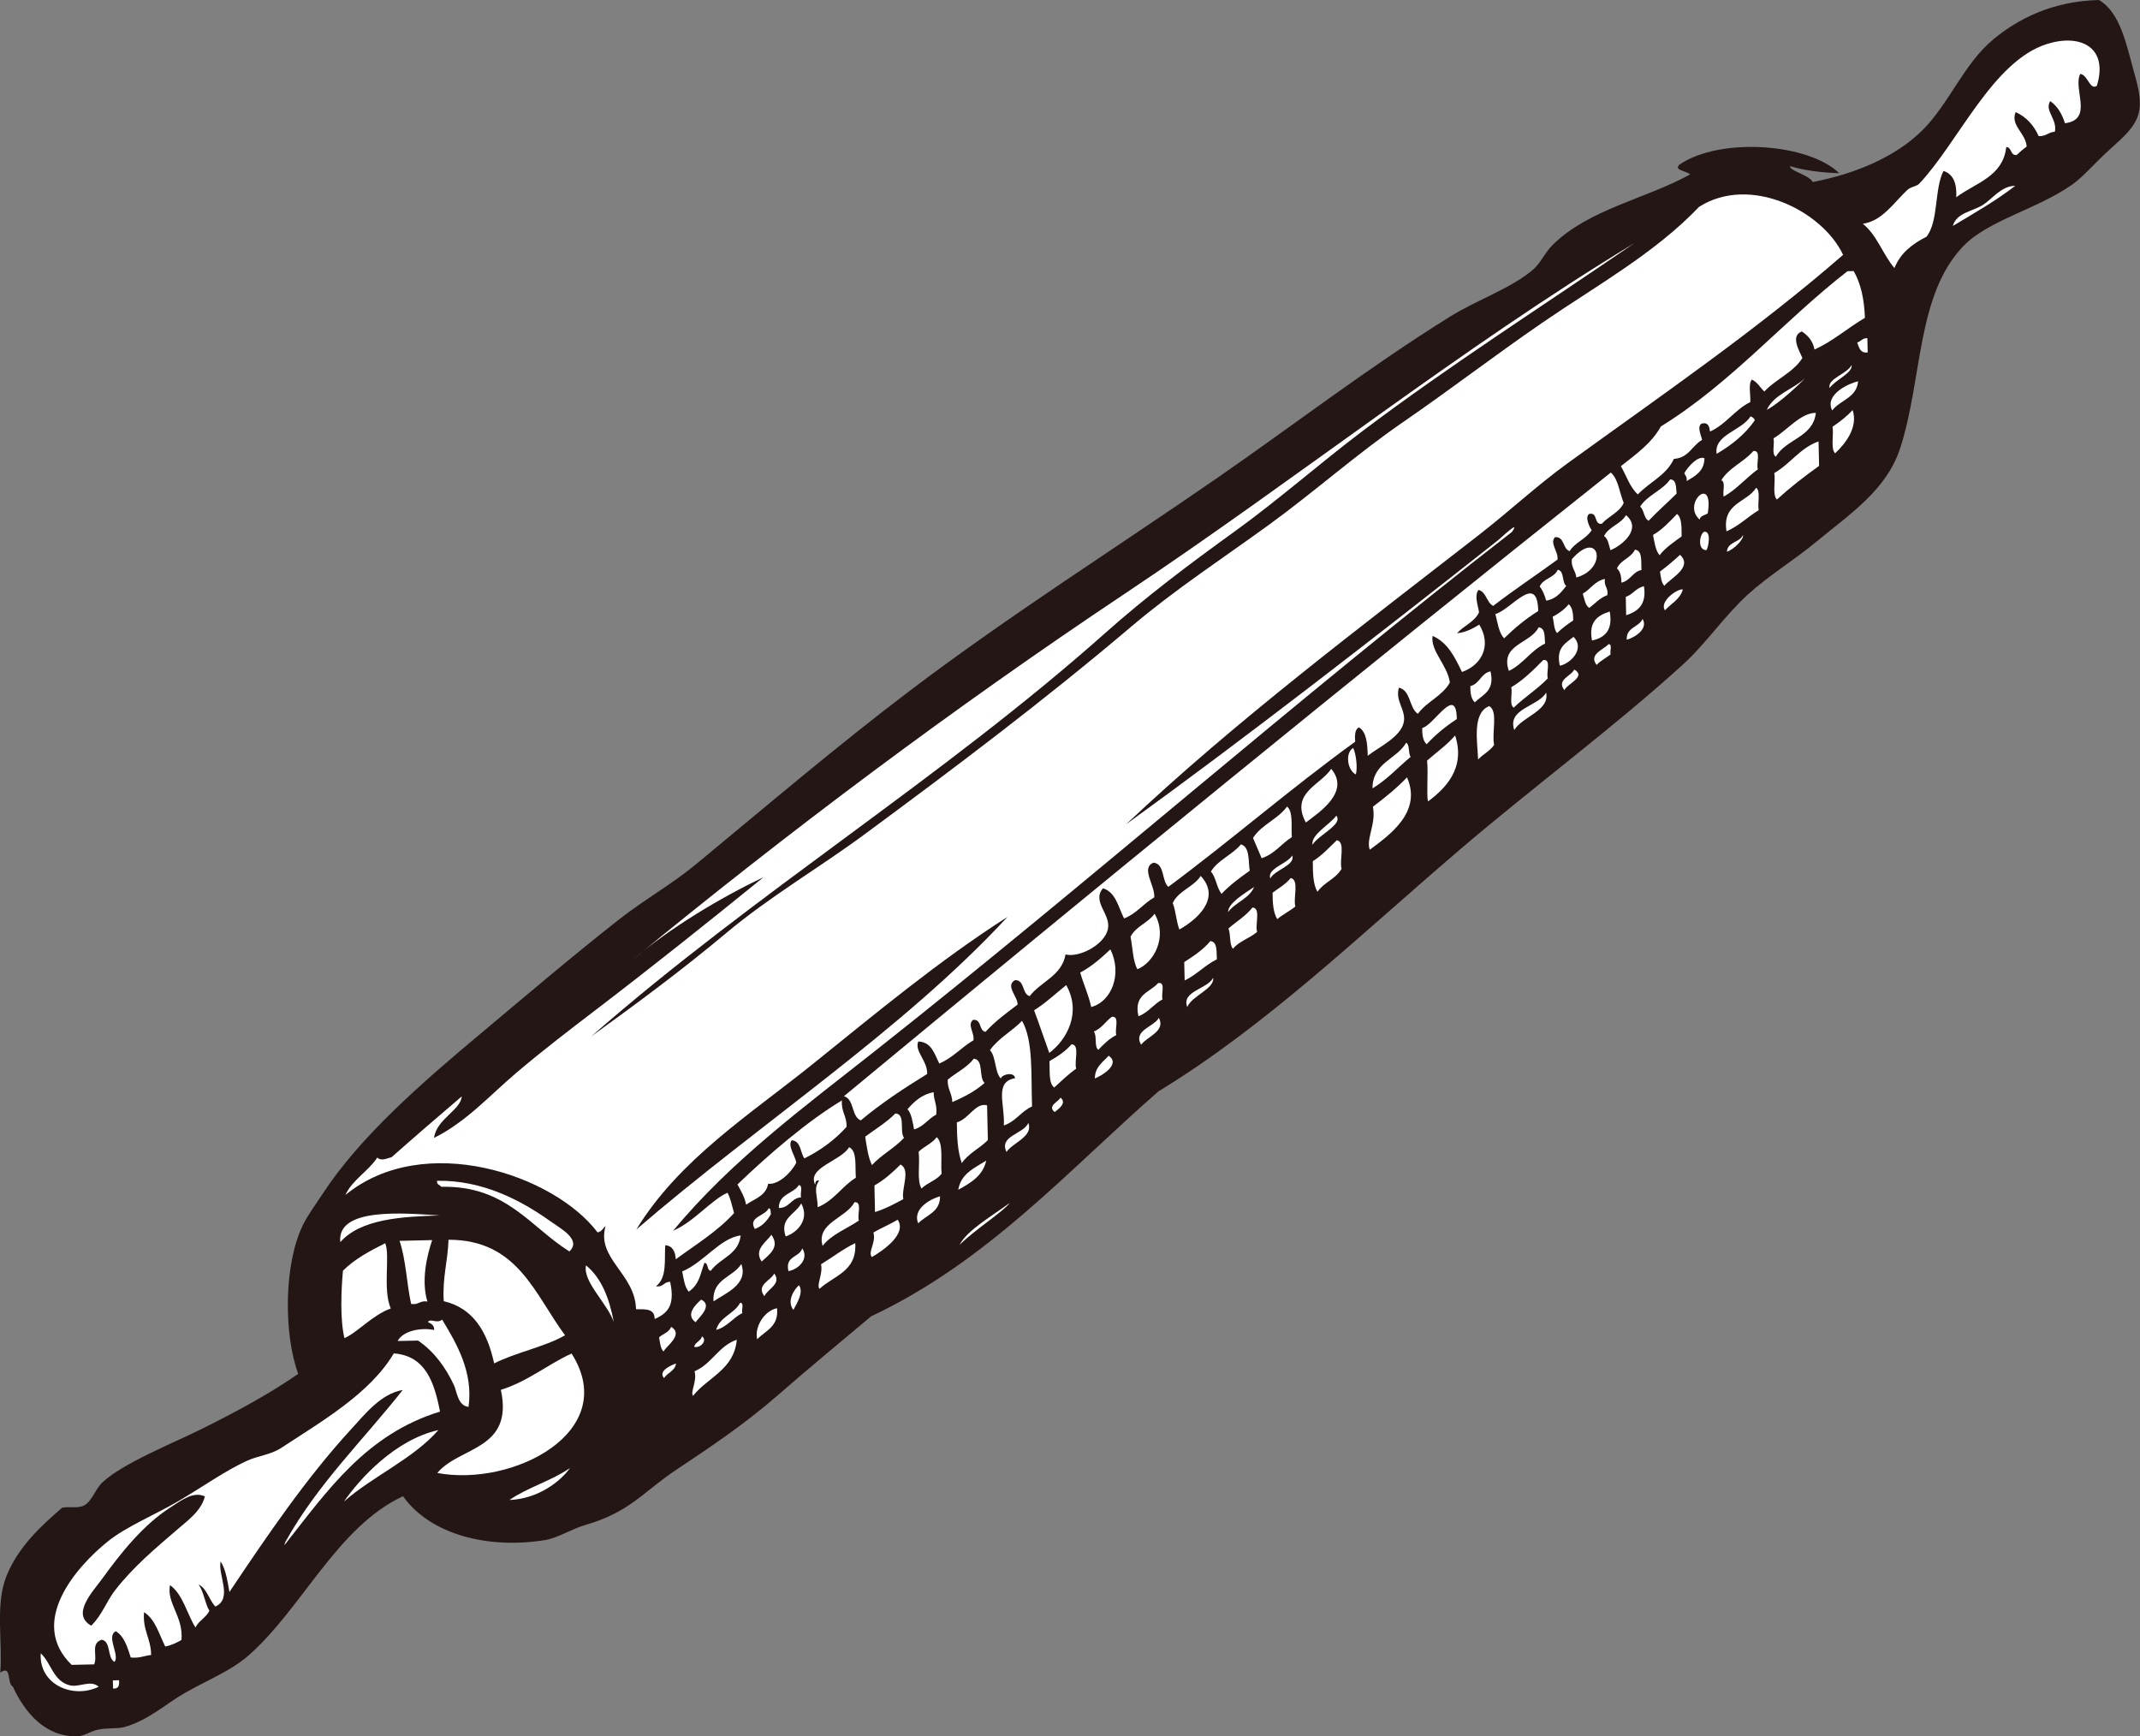 <?xml version="1.0" encoding="UTF-8" standalone="no"?>
<!-- Created with Inkscape (http://www.inkscape.org/) -->

<svg
   width="79.47mm"
   height="64.478mm"
   viewBox="0 0 79.47 64.478"
   version="1.1"
   id="svg21595"
   xmlns:inkscape="http://www.inkscape.org/namespaces/inkscape"
   xmlns:sodipodi="http://sodipodi.sourceforge.net/DTD/sodipodi-0.dtd"
   xmlns="http://www.w3.org/2000/svg"
   xmlns:svg="http://www.w3.org/2000/svg">
  <rect x="0" y="0" width="79.47" height="64.478" fill="#808080" stroke="none"/>
  <sodipodi:namedview
     id="namedview21597"
     pagecolor="#505050"
     bordercolor="#eeeeee"
     borderopacity="1"
     inkscape:showpageshadow="0"
     inkscape:pageopacity="0"
     inkscape:pagecheckerboard="0"
     inkscape:deskcolor="#505050"
     inkscape:document-units="mm"
     showgrid="false"
     inkscape:zoom="0.51669473"
     inkscape:cx="396.75265"
     inkscape:cy="562.22753"
     inkscape:window-width="1370"
     inkscape:window-height="746"
     inkscape:window-x="70"
     inkscape:window-y="27"
     inkscape:window-maximized="1"
     inkscape:current-layer="layer1" />
  <defs
     id="defs21592" />
  <g
     inkscape:label="Calque 1"
     inkscape:groupmode="layer"
     id="layer1"
     transform="translate(73.854,-68.503)">
    <path
       d="m 4.095,68.503 c -1.729,0.041 -3.004,0.701 -3.915,1.452 -1.109,0.914 -1.653,2.407 -2.657,3.397 -0.992,0.98 -2.472,1.604 -4.056,1.91 -0.16,-0.276 -0.853,-0.399 -0.847,-0.589 0.591,0.18 1.273,0.242 1.827,0.264 -1.135,-1.113 -4.415,-1.35 -5.927,-0.326 -0.252,0.22 0.304,0.248 0.388,0.371 -1.689,0.923 -3.758,1.288 -5.104,2.616 -0.293,0.29 -0.445,0.679 -0.737,0.926 -0.821,0.695 -2.055,1.104 -3.073,1.737 -2.971,1.844 -5.826,4.038 -8.596,5.956 -3.776,2.614 -7.731,5.109 -11.437,7.915 -2.732,2.069 -5.389,4.333 -7.979,6.474 -0.88,0.728 -1.911,1.307 -2.839,2.034 -1.735,1.361 -3.484,2.851 -5.292,4.366 -2.047,1.716 -4.332,3.702 -5.715,5.817 -0.244,0.37 -0.556,0.796 -0.733,1.155 -0.721,1.448 -0.726,4.059 -0.183,5.543 -1.05,0.732 -2.284,1.4 -3.597,2.052 -1.066,0.529 -2.915,1.266 -3.674,1.978 -0.26,0.242 -0.378,0.685 -0.666,0.849 -0.232,0.134 -0.567,0.032 -0.832,0.094 -0.764,0.661 -1.631,1.445 -2.07,2.549 -0.418,1.054 -0.135,2.417 -0.225,3.572 0.437,-0.308 0.231,0.396 0.467,0.52 0.439,0.954 1.198,1.873 2.392,1.846 0.258,-0.007 0.478,-0.184 0.753,-0.244 0.35,-0.077 0.731,-0.03 0.985,-0.098 0.871,-0.232 1.546,-0.861 2.248,-1.263 0.888,-0.508 1.719,-0.818 2.398,-1.419 1.968,-1.74 3.284,-4.766 5.713,-5.892 1.007,1.42 3.145,1.971 5.271,1.629 0.473,-0.076 0.988,-0.415 1.507,-0.564 1.659,-0.478 2.155,-1.242 3.368,-2.047 1.311,-0.87 2.553,-1.71 3.736,-2.738 1.224,-1.066 2.418,-2.054 3.501,-2.961 4.332,-2.041 7.289,-5.398 10.669,-8.353 3.996,-2.431 7.49,-5.814 11.186,-8.971 2.708,-2.315 5.684,-4.514 8.27,-6.859 0.887,-0.803 1.555,-1.823 2.448,-2.635 0.742,-0.675 1.704,-1.263 2.536,-1.952 1.232,-1.022 2.606,-1.911 3.111,-3.483 0.833,-2.59 0.595,-5.669 2.34,-7.488 0.923,-0.962 2.735,-1.367 4.048,-2.289 0.421,-0.297 0.871,-0.839 1.412,-1.321 1.035,-0.92 1.321,-1.285 0.927,-2.676 -0.332,-1.185 -0.536,-2.371 -1.351,-2.855"
       style="fill:#231615;fill-opacity:1;fill-rule:evenodd;stroke:none;stroke-width:0.071"
       id="path12314" />
    <path
       d="m 2.158,70.139 c -2.011,0.631 -3.288,3.649 -4.743,5.188 -0.093,0.098 -0.314,0.109 -0.449,0.238 -0.504,0.48 -0.921,1.139 -1.643,1.249 0.523,0.411 0.743,1.139 1.174,1.644 0.221,-0.557 0.664,-0.899 1.19,-1.164 0.455,-0.578 0.285,-1.755 0.63,-2.443 0.361,0.112 0.503,0.456 0.476,0.976 0.712,-0.532 1.737,-0.763 1.856,-1.863 0.218,0.005 0.14,0.321 0.386,0.295 0.12,-0.107 0.236,-0.22 0.372,-0.312 -0.028,-0.502 -0.617,-0.783 -0.408,-1.281 0.398,0.179 0.674,0.488 0.854,0.892 0.273,0.014 0.365,-0.149 0.603,-0.165 0.09,-0.482 -0.394,-0.774 -0.175,-1.135 0.269,0.184 0.439,0.473 0.549,0.822 1.075,-0.142 0.285,-1.268 0.567,-1.833 0.29,0.039 0.353,0.62 0.617,0.442 0.436,-1.423 -0.595,-1.947 -1.856,-1.552"
       style="fill:#ffffff;fill-opacity:1;fill-rule:evenodd;stroke:none;stroke-width:0.071"
       id="path12316" />
    <path
       d="m -1.336,76.894 c 0.795,-0.476 1.606,-0.937 2.32,-1.492 -0.524,0.008 -0.837,0.476 -1.199,0.709 -0.373,0.24 -0.983,0.285 -1.121,0.784"
       style="fill:#ffffff;fill-opacity:1;fill-rule:evenodd;stroke:none;stroke-width:0.071"
       id="path12318" />
    <path
       d="m -5.246,78.573 c -2.383,1.853 -4.307,4.145 -6.931,5.767 -0.349,0.63 -0.933,1.038 -1.485,1.474 0.206,0.355 0.337,0.787 0.63,1.049 0.429,-0.455 1.064,-0.714 1.338,-1.319 0.555,-0.039 0.673,-0.494 1.047,-0.705 -0.02,-0.142 -0.207,-0.498 -0.014,-0.608 0.254,-0.058 0.281,0.122 0.311,0.297 0.598,-0.27 0.914,-0.807 1.494,-1.095 0.017,-0.279 -0.081,-0.67 0.057,-0.835 0.208,0.092 0.308,0.297 0.464,0.444 0.426,-0.459 1.073,-0.705 1.415,-1.245 -0.113,-0.264 -0.459,-0.825 -0.02,-0.986 0.225,0.152 0.407,0.349 0.469,0.673 0.7,-0.321 1.231,-0.802 1.872,-1.179 -0.025,-0.699 -0.156,-1.285 -0.418,-1.736 -0.076,0.001 -0.152,0.004 -0.228,0.005"
       style="fill:#ffffff;fill-opacity:1;fill-rule:evenodd;stroke:none;stroke-width:0.071"
       id="path12320" />
    <path
       d="m -4.885,81.221 c 0.066,0.189 0.11,0.404 0.389,0.37 -0.006,-0.177 -0.01,-0.354 -0.013,-0.531 -0.188,-0.008 -0.232,0.124 -0.376,0.16"
       style="fill:#ffffff;fill-opacity:1;fill-rule:evenodd;stroke:none;stroke-width:0.071"
       id="path12322" />
    <path
       d="m -5.815,83.745 c 0.293,-0.387 0.911,-0.464 0.963,-1.083 -0.28,0.057 -1.268,0.468 -0.963,1.083"
       style="fill:#ffffff;fill-opacity:1;fill-rule:evenodd;stroke:none;stroke-width:0.071"
       id="path12324" />
    <path
       d="m -7.904,85.461 c 0.371,-0.661 1.381,-0.709 1.483,-1.626 -0.56,-0.007 -1.069,0.652 -1.573,0.945 0.051,0.205 -0.083,0.603 0.09,0.681"
       style="fill:#ffffff;fill-opacity:1;fill-rule:evenodd;stroke:none;stroke-width:0.071"
       id="path12326" />
    <path
       d="m -5.803,84.351 c 0.056,0.305 -0.08,0.81 0.098,0.985 0.365,-0.345 0.864,-0.955 0.649,-1.607 -0.217,0.24 -0.475,0.437 -0.747,0.622"
       style="fill:#ffffff;fill-opacity:1;fill-rule:evenodd;stroke:none;stroke-width:0.071"
       id="path12328" />
    <path
       d="m -8.847,83.964 c -0.326,0.536 -1.369,0.676 -1.258,1.393 0.559,-0.33 1.054,-0.723 1.415,-1.244 -0.018,-0.086 -0.087,-0.117 -0.156,-0.149"
       style="fill:#ffffff;fill-opacity:1;fill-rule:evenodd;stroke:none;stroke-width:0.071"
       id="path12330" />
    <path
       d="m -7.965,86.069 c 0.054,0.304 -0.081,0.809 0.097,0.984 0.49,-0.447 1.017,-0.858 1.567,-1.249 -0.006,-0.303 -0.013,-0.607 -0.02,-0.91 -0.698,0.249 -1.043,0.834 -1.643,1.174"
       style="fill:#ffffff;fill-opacity:1;fill-rule:evenodd;stroke:none;stroke-width:0.071"
       id="path12332" />
    <path
       d="m -8.742,85.251 c -0.349,0.408 -0.907,0.618 -1.192,1.089 0.175,0.052 0.041,0.425 0.091,0.605 0.487,-0.275 0.827,-0.694 1.268,-1.014 -0.073,-0.208 0.139,-0.716 -0.167,-0.68"
       style="fill:#ffffff;fill-opacity:1;fill-rule:evenodd;stroke:none;stroke-width:0.071"
       id="path12334" />
    <path
       d="m -11.303,86.066 c 0.025,0.102 0.11,0.143 0.082,0.302 0.319,-0.19 0.656,-0.362 0.663,-0.849 -0.239,-0.102 -0.606,0.309 -0.745,0.548"
       style="fill:#ffffff;fill-opacity:1;fill-rule:evenodd;stroke:none;stroke-width:0.071"
       id="path12336" />
    <path
       d="m -42.516,109.211 c 0.394,0.106 0.27,0.753 0.626,0.898 0.759,-0.636 1.601,-1.191 2.466,-1.724 0.023,-0.489 -0.481,-0.839 -0.329,-1.207 0.498,0.023 0.6,0.459 0.778,0.818 0.504,-0.21 0.82,-0.601 1.27,-0.861 0.052,-0.266 -0.242,-0.568 -0.015,-0.76 0.331,-0.037 0.206,0.405 0.464,0.445 0.348,-0.384 0.773,-0.697 1.192,-1.013 0.003,-0.307 -0.472,-0.697 -0.095,-0.909 0.371,7e-4 0.249,0.514 0.543,0.596 0.413,-0.545 1.187,-0.745 1.332,-1.547 0.504,0.128 1.453,-0.363 1.573,-0.945 0.115,-0.56 -0.608,-1.008 -0.184,-1.513 0.478,0.146 0.568,0.698 0.784,1.121 0.462,-0.177 0.714,-0.554 1.121,-0.783 0.036,-0.449 -0.516,-1.087 -0.028,-1.289 0.424,0.047 0.295,0.672 0.55,0.898 2.359,-1.752 4.552,-3.664 6.939,-5.389 -0.017,-0.239 -0.013,-0.457 0.139,-0.534 0.283,0.171 0.316,0.601 0.327,1.056 0.393,-0.314 1.225,-0.69 1.338,-1.243 0.095,-0.463 -0.331,-0.783 -0.179,-1.287 0.447,0.102 0.37,0.752 0.704,0.971 0.327,-0.454 0.914,-0.66 1.188,-1.164 -0.093,-0.655 -0.723,-1.157 -0.644,-1.73 0.56,0.242 0.828,0.789 1.093,1.341 0.705,-0.244 1.125,-0.957 0.643,-1.759 -0.237,0.142 -0.48,0.282 -0.827,0.321 0.247,-0.283 0.65,-0.415 0.817,-0.777 -0.029,-0.248 -0.189,-0.617 -0.018,-0.833 0.294,0.078 0.295,0.466 0.544,0.594 0.772,-0.596 1.599,-1.143 2.39,-1.722 0.036,-0.3 -0.305,-0.607 -0.093,-0.832 0.365,-0.019 0.276,0.435 0.542,0.519 0.203,-0.326 0.614,-0.452 0.818,-0.776 -0.074,-0.11 -0.266,-0.491 -0.09,-0.606 0.337,-0.068 0.159,0.403 0.464,0.369 0.248,-0.282 0.651,-0.417 0.817,-0.777 -0.159,-0.376 -0.197,-0.881 -0.479,-1.128 -9.592,7.627 -19.063,15.367 -28.481,23.161"
       style="fill:#ffffff;fill-opacity:1;fill-rule:evenodd;stroke:none;stroke-width:0.071"
       id="path12338" />
    <path
       d="m -11.831,86.305 c -0.291,0.415 -0.842,0.579 -1.116,1.012 0.155,0.124 0.131,0.432 0.316,0.524 0.33,-0.353 0.699,-0.668 1.039,-1.01 -0.026,-0.23 0.001,-0.517 -0.239,-0.526"
       style="fill:#ffffff;fill-opacity:1;fill-rule:evenodd;stroke:none;stroke-width:0.071"
       id="path12340" />
    <path
       d="m -8.637,86.615 c -0.347,0.559 -1.274,0.562 -1.102,1.619 0.462,-0.201 0.785,-0.536 1.196,-0.786 -0.054,-0.255 0.082,-0.707 -0.095,-0.833"
       style="fill:#ffffff;fill-opacity:1;fill-rule:evenodd;stroke:none;stroke-width:0.071"
       id="path12342" />
    <path
       d="m -10.736,87.798 c 0.019,-0.155 0.2,-0.154 0.3,-0.233 0.239,-1.47 -0.977,-0.358 -0.3,0.233"
       style="fill:#ffffff;fill-opacity:1;fill-rule:evenodd;stroke:none;stroke-width:0.071"
       id="path12344" />
    <path
       d="m -14.288,88.409 c 0.154,0.097 0.177,0.333 0.239,0.526 0.444,-0.184 1.179,-0.795 0.578,-1.303 -0.192,0.336 -0.64,0.425 -0.817,0.777"
       style="fill:#ffffff;fill-opacity:1;fill-rule:evenodd;stroke:none;stroke-width:0.071"
       id="path12346" />
    <path
       d="m -12.468,88.368 c 0.055,0.279 0.091,0.577 0.244,0.753 0.219,-0.285 0.527,-0.485 0.818,-0.7 -0.004,-0.332 0.013,-0.687 -0.17,-0.832 -0.275,0.281 -0.536,0.576 -0.893,0.779"
       style="fill:#ffffff;fill-opacity:1;fill-rule:evenodd;stroke:none;stroke-width:0.071"
       id="path12348" />
    <path
       d="m -10.574,88.251 c -0.177,0.11 -0.245,0.685 0.091,0.681 0.066,-0.092 0.198,-0.723 -0.091,-0.681"
       style="fill:#ffffff;fill-opacity:1;fill-rule:evenodd;stroke:none;stroke-width:0.071"
       id="path12350" />
    <path
       d="m -15.483,89.269 c -0.033,0.319 0.142,0.421 0.167,0.679 1.198,-0.335 0.849,-1.837 -0.167,-0.679"
       style="fill:#ffffff;fill-opacity:1;fill-rule:evenodd;stroke:none;stroke-width:0.071"
       id="path12352" />
    <path
       d="m -13.14,88.915 c -0.142,0.308 -0.533,0.379 -0.667,0.697 0.12,0.107 0.167,0.293 0.163,0.528 0.339,-0.071 0.41,-0.401 0.748,-0.471 -0.023,-0.312 0.047,-0.721 -0.244,-0.754"
       style="fill:#ffffff;fill-opacity:1;fill-rule:evenodd;stroke:none;stroke-width:0.071"
       id="path12354" />
    <path
       d="m -12.21,89.729 c 0.033,0.198 0.047,0.416 0.163,0.528 0.215,-0.278 1.078,-0.685 0.582,-1.151 -0.236,0.219 -0.485,0.428 -0.745,0.623"
       style="fill:#ffffff;fill-opacity:1;fill-rule:evenodd;stroke:none;stroke-width:0.071"
       id="path12356" />
    <path
       d="m -16.006,89.66 c -0.123,0.302 -0.545,0.32 -0.669,0.622 0.11,0.142 0.184,0.325 0.239,0.526 0.374,-0.063 0.556,-0.309 0.746,-0.547 -0.172,-0.129 -0.061,-0.556 -0.316,-0.601"
       style="fill:#ffffff;fill-opacity:1;fill-rule:evenodd;stroke:none;stroke-width:0.071"
       id="path12358" />
    <path
       d="m -15.077,90.55 c 0.064,0.193 0.085,0.427 0.239,0.526 0.223,-0.159 0.388,-0.371 0.673,-0.471 0.047,-0.282 -0.136,-0.322 -0.089,-0.604 -0.382,0.08 -0.531,0.382 -0.823,0.549"
       style="fill:#ffffff;fill-opacity:1;fill-rule:evenodd;stroke:none;stroke-width:0.071"
       id="path12360" />
    <path
       d="m -13.48,90.668 c 0.004,0.227 0.009,0.454 0.014,0.682 0.446,-0.143 0.766,-0.406 0.661,-1.077 -0.297,0.063 -0.407,0.305 -0.675,0.395"
       style="fill:#ffffff;fill-opacity:1;fill-rule:evenodd;stroke:none;stroke-width:0.071"
       id="path12362" />
    <path
       d="m -18.322,91.305 c 0.083,0.326 0.128,0.693 0.323,0.903 0.384,-0.377 0.799,-0.721 1.268,-1.015 -0.032,-1.453 -1.002,-0.05 -1.591,0.112"
       style="fill:#ffffff;fill-opacity:1;fill-rule:evenodd;stroke:none;stroke-width:0.071"
       id="path12364" />
    <path
       d="m -12.026,91.167 c 0.228,-0.252 0.562,-0.403 0.665,-0.774 -0.181,-0.045 -0.886,0.435 -0.665,0.774"
       style="fill:#ffffff;fill-opacity:1;fill-rule:evenodd;stroke:none;stroke-width:0.071"
       id="path12366" />
    <path
       d="m -16.196,91.409 c 0.054,0.202 0.042,0.474 0.166,0.603 0.179,-0.174 0.381,-0.327 0.596,-0.468 0.006,-0.266 -0.03,-0.485 -0.165,-0.604 -0.156,0.198 -0.365,0.343 -0.598,0.468"
       style="fill:#ffffff;fill-opacity:1;fill-rule:evenodd;stroke:none;stroke-width:0.071"
       id="path12368" />
    <path
       d="m -14.734,92.288 c 0.485,-0.104 0.781,-0.391 0.659,-1.077 -0.447,0.143 -0.796,0.377 -0.659,1.077"
       style="fill:#ffffff;fill-opacity:1;fill-rule:evenodd;stroke:none;stroke-width:0.071"
       id="path12370" />
    <path
       d="m -13.445,92.26 c 0.321,-0.09 0.806,-0.415 0.589,-0.772 -0.138,0.311 -0.613,0.305 -0.589,0.772"
       style="fill:#ffffff;fill-opacity:1;fill-rule:evenodd;stroke:none;stroke-width:0.071"
       id="path12372" />
    <path
       d="m -16.719,91.8 c -0.293,0.608 -1.446,0.628 -1.102,1.617 0.535,-0.255 0.811,-0.757 1.344,-1.015 -0.022,-0.262 0.014,-0.584 -0.242,-0.602"
       style="fill:#ffffff;fill-opacity:1;fill-rule:evenodd;stroke:none;stroke-width:0.071"
       id="path12374" />
    <path
       d="m -15.928,93.225 c 0.414,-0.087 0.941,-0.643 0.507,-1.074 -0.294,0.239 -0.662,0.405 -0.507,1.074"
       style="fill:#ffffff;fill-opacity:1;fill-rule:evenodd;stroke:none;stroke-width:0.071"
       id="path12376" />
    <path
       d="m -14.124,92.426 c -0.163,0.194 -0.75,0.37 -0.439,0.768 0.145,-0.158 0.353,-0.256 0.521,-0.39 -0.042,-0.11 0.082,-0.394 -0.083,-0.378"
       style="fill:#ffffff;fill-opacity:1;fill-rule:evenodd;stroke:none;stroke-width:0.071"
       id="path12378" />
    <path
       d="m -16.541,93.011 c -0.367,0.366 -0.728,0.738 -1.191,1.013 0.052,0.23 -0.085,0.656 0.092,0.757 0.396,-0.388 0.885,-0.688 1.266,-1.09 -0.073,-0.208 0.141,-0.715 -0.167,-0.679"
       style="fill:#ffffff;fill-opacity:1;fill-rule:evenodd;stroke:none;stroke-width:0.071"
       id="path12380" />
    <path
       d="m -19.251,93.981 c -0.007,0.265 0.032,0.486 0.166,0.603 0.29,-0.291 0.753,-0.417 0.582,-1.151 -0.36,0.077 -0.398,0.461 -0.748,0.548"
       style="fill:#ffffff;fill-opacity:1;fill-rule:evenodd;stroke:none;stroke-width:0.071"
       id="path12382" />
    <path
       d="m -15.395,93.365 c -0.091,0.237 -0.683,0.382 -0.361,0.767 0.073,-0.226 0.84,-0.498 0.361,-0.767"
       style="fill:#ffffff;fill-opacity:1;fill-rule:evenodd;stroke:none;stroke-width:0.071"
       id="path12384" />
    <path
       d="m -17.621,95.614 c 0.3,-0.506 1.323,-0.714 1.184,-1.392 -0.286,0.519 -1.458,0.586 -1.184,1.392"
       style="fill:#ffffff;fill-opacity:1;fill-rule:evenodd;stroke:none;stroke-width:0.071"
       id="path12386" />
    <path
       d="m -21.038,95.537 c -0.007,0.266 0.03,0.485 0.165,0.603 0.327,-0.355 0.702,-0.664 1.118,-0.934 -0.016,-1.304 -0.847,0.232 -1.283,0.331"
       style="fill:#ffffff;fill-opacity:1;fill-rule:evenodd;stroke:none;stroke-width:0.071"
       id="path12388" />
    <path
       d="m -18.552,94.725 c -0.632,0.25 -0.442,1.29 -0.411,1.981 0.181,-0.198 0.447,-0.314 0.595,-0.544 -0.1,-0.438 0.16,-1.253 -0.184,-1.437"
       style="fill:#ffffff;fill-opacity:1;fill-rule:evenodd;stroke:none;stroke-width:0.071"
       id="path12390" />
    <path
       d="m -20.858,96.748 c 0.048,0.495 -0.029,1.259 0.033,1.517 0.639,-0.476 1.406,-1.228 1.008,-2.451 -0.302,0.355 -0.694,0.624 -1.041,0.934"
       style="fill:#ffffff;fill-opacity:1;fill-rule:evenodd;stroke:none;stroke-width:0.071"
       id="path12392" />
    <path
       d="m -22.886,97.779 c 0.541,-0.324 0.945,-0.778 1.416,-1.17 -0.094,-0.132 -0.024,-0.44 -0.163,-0.527 -0.358,0.624 -1.25,0.735 -1.253,1.697"
       style="fill:#ffffff;fill-opacity:1;fill-rule:evenodd;stroke:none;stroke-width:0.071"
       id="path12394" />
    <path
       d="m -23.504,97.261 c 0.064,-0.225 0.02,-0.72 -0.097,-0.984 -0.308,0.178 -0.223,0.829 0.097,0.984"
       style="fill:#ffffff;fill-opacity:1;fill-rule:evenodd;stroke:none;stroke-width:0.071"
       id="path12396" />
    <path
       d="m -25.361,99.047 c 0.516,-0.393 1.655,-1.138 0.943,-1.994 -0.392,0.602 -1.533,0.895 -0.943,1.994"
       style="fill:#ffffff;fill-opacity:1;fill-rule:evenodd;stroke:none;stroke-width:0.071"
       id="path12398" />
    <path
       d="m -22.871,98.461 c 0.129,0.644 -0.261,1.185 -0.117,1.597 0.731,-0.542 1.952,-1.398 1.384,-2.688 -0.382,0.402 -0.82,0.752 -1.267,1.091"
       style="fill:#ffffff;fill-opacity:1;fill-rule:evenodd;stroke:none;stroke-width:0.071"
       id="path12400" />
    <path
       d="m -27.323,99.621 c 0.111,0.247 0.211,0.504 0.321,0.752 0.483,-0.157 0.73,-0.538 1.121,-0.784 -0.03,-0.408 0.057,-0.939 -0.178,-1.135 -0.336,0.469 -0.953,0.673 -1.264,1.167"
       style="fill:#ffffff;fill-opacity:1;fill-rule:evenodd;stroke:none;stroke-width:0.071"
       id="path12402" />
    <path
       d="m -25.115,99.876 c 0.206,-0.358 1.152,-0.763 0.886,-1.082 -0.259,0.348 -0.937,0.687 -0.886,1.082"
       style="fill:#ffffff;fill-opacity:1;fill-rule:evenodd;stroke:none;stroke-width:0.071"
       id="path12404" />
    <path
       d="m -24.209,99.704 c -0.288,0.271 -0.548,0.566 -0.893,0.779 0.001,0.437 0.007,0.871 0.175,1.135 0.232,-0.348 0.689,-0.481 0.893,-0.854 -0.091,-0.319 0.157,-0.992 -0.175,-1.06"
       style="fill:#ffffff;fill-opacity:1;fill-rule:evenodd;stroke:none;stroke-width:0.071"
       id="path12406" />
    <path
       d="m -27.772,99.859 c -0.318,0.388 -0.849,0.572 -1.115,1.01 0.193,0.211 0.213,0.602 0.396,0.826 0.308,-0.325 0.672,-0.594 1.045,-0.858 -0.054,-0.384 0.006,-0.887 -0.326,-0.979"
       style="fill:#ffffff;fill-opacity:1;fill-rule:evenodd;stroke:none;stroke-width:0.071"
       id="path12408" />
    <path
       d="m -26.682,101.125 c 0.175,-0.329 0.937,-0.487 0.817,-0.852 -0.192,0.312 -0.945,0.48 -0.817,0.852"
       style="fill:#ffffff;fill-opacity:1;fill-rule:evenodd;stroke:none;stroke-width:0.071"
       id="path12410" />
    <path
       d="m -30.305,102.039 c 0.119,0.29 0.132,0.69 0.248,0.981 0.632,-0.355 1.572,-1.15 0.792,-1.99 -0.264,0.417 -0.827,0.545 -1.04,1.01"
       style="fill:#ffffff;fill-opacity:1;fill-rule:evenodd;stroke:none;stroke-width:0.071"
       id="path12412" />
    <path
       d="m -25.925,101.108 c -0.175,0.228 -0.439,0.371 -0.671,0.546 -0.001,0.389 0.028,0.747 0.174,0.982 0.204,-0.176 0.462,-0.299 0.672,-0.47 -0.09,-0.318 0.158,-0.991 -0.175,-1.058"
       style="fill:#ffffff;fill-opacity:1;fill-rule:evenodd;stroke:none;stroke-width:0.071"
       id="path12414" />
    <path
       d="m -28.248,102.373 c 0.266,-0.364 0.779,-0.491 0.966,-0.932 -0.35,0.235 -0.972,0.603 -0.966,0.932"
       style="fill:#ffffff;fill-opacity:1;fill-rule:evenodd;stroke:none;stroke-width:0.071"
       id="path12416" />
    <path
       d="m -27.342,102.202 c -0.242,0.312 -0.595,0.52 -0.893,0.779 0.09,0.215 0.028,0.591 0.167,0.755 0.225,-0.281 0.625,-0.393 0.898,-0.627 -0.086,-0.273 0.152,-0.883 -0.172,-0.907"
       style="fill:#ffffff;fill-opacity:1;fill-rule:evenodd;stroke:none;stroke-width:0.071"
       id="path12418" />
    <path
       d="m -31.871,103.288 c 0.081,0.406 0.083,0.896 0.255,1.208 0.624,-0.254 1.128,-1.21 0.638,-2.062 -0.24,0.34 -0.7,0.469 -0.893,0.854"
       style="fill:#ffffff;fill-opacity:1;fill-rule:evenodd;stroke:none;stroke-width:0.071"
       id="path12420" />
    <path
       d="m -28.907,103.451 c -0.262,0.317 -0.615,0.55 -0.97,0.779 0.006,0.228 0.01,0.456 0.016,0.682 0.448,-0.213 0.75,-0.567 1.196,-0.785 -0.02,-0.288 0.03,-0.651 -0.242,-0.676"
       style="fill:#ffffff;fill-opacity:1;fill-rule:evenodd;stroke:none;stroke-width:0.071"
       id="path12422" />
    <path
       d="m -33.739,104.618 c 0.122,0.442 0.308,0.815 0.408,1.281 0.762,-0.204 1.16,-1.232 0.712,-2.14 -0.341,0.317 -0.685,0.63 -1.119,0.858"
       style="fill:#ffffff;fill-opacity:1;fill-rule:evenodd;stroke:none;stroke-width:0.071"
       id="path12424" />
    <path
       d="m -29.764,105.898 c 0.191,-0.437 1.01,-0.666 0.962,-1.085 -0.208,0.42 -1.191,0.493 -0.962,1.085"
       style="fill:#ffffff;fill-opacity:1;fill-rule:evenodd;stroke:none;stroke-width:0.071"
       id="path12426" />
    <path
       d="m -35.452,106.021 c 0.196,0.519 0.372,1.058 0.564,1.582 0.647,-0.482 1.209,-1.492 0.628,-2.519 -0.394,0.317 -0.757,0.661 -1.192,0.937"
       style="fill:#ffffff;fill-opacity:1;fill-rule:evenodd;stroke:none;stroke-width:0.071"
       id="path12428" />
    <path
       d="m -30.847,105.01 c -0.305,0.35 -0.916,0.41 -0.73,1.231 0.371,-0.141 0.563,-0.452 0.896,-0.628 -0.068,-0.189 0.132,-0.656 -0.166,-0.603"
       style="fill:#ffffff;fill-opacity:1;fill-rule:evenodd;stroke:none;stroke-width:0.071"
       id="path12430" />
    <path
       d="m -32.564,106.262 c -0.238,0.168 -0.375,0.433 -0.672,0.547 0.131,0.148 0.007,0.562 0.169,0.679 0.197,-0.207 0.397,-0.411 0.669,-0.547 -0.073,-0.208 0.141,-0.715 -0.166,-0.679"
       style="fill:#ffffff;fill-opacity:1;fill-rule:evenodd;stroke:none;stroke-width:0.071"
       id="path12432" />
    <path
       d="m -37.091,107.5 c 0.232,0.249 0.17,0.805 0.402,1.053 0.048,-0.163 0.503,-0.259 0.531,-0.011 -0.781,0.135 -0.377,0.956 -0.417,1.754 0.443,-0.146 0.64,-0.525 1.047,-0.705 -0.042,-1.146 0.054,-2.436 -0.372,-3.18 -0.372,0.389 -0.878,0.644 -1.191,1.089"
       style="fill:#ffffff;fill-opacity:1;fill-rule:evenodd;stroke:none;stroke-width:0.071"
       id="path12434" />
    <path
       d="m -31.478,107.3 c 0.206,-0.298 0.926,-0.497 0.659,-1.001 -0.17,0.335 -0.969,0.457 -0.659,1.001"
       style="fill:#ffffff;fill-opacity:1;fill-rule:evenodd;stroke:none;stroke-width:0.071"
       id="path12436" />
    <path
       d="m -34.06,107.281 c -0.223,0.256 -0.51,0.452 -0.821,0.625 0.018,0.369 -0.037,0.815 0.174,0.983 0.266,-0.24 0.519,-0.491 0.818,-0.701 -0.085,-0.273 0.152,-0.885 -0.171,-0.907"
       style="fill:#ffffff;fill-opacity:1;fill-rule:evenodd;stroke:none;stroke-width:0.071"
       id="path12438" />
    <path
       d="m -37.689,107.815 c -0.252,0.33 -0.653,0.515 -0.971,0.781 -0.016,0.354 0.163,0.503 0.17,0.832 0.448,-0.191 0.863,-0.411 1.199,-0.71 -0.226,-0.205 -0.02,-0.86 -0.399,-0.902"
       style="fill:#ffffff;fill-opacity:1;fill-rule:evenodd;stroke:none;stroke-width:0.071"
       id="path12440" />
    <path
       d="m -33.197,108.552 c 0.271,-0.107 0.969,-0.533 0.514,-0.845 -0.214,0.241 -0.507,0.406 -0.514,0.845"
       style="fill:#ffffff;fill-opacity:1;fill-rule:evenodd;stroke:none;stroke-width:0.071"
       id="path12442" />
    <path
       d="m -40.153,109.691 c 0.153,0.175 0.189,0.475 0.244,0.753 0.359,-0.102 0.517,-0.394 0.822,-0.549 0.047,-0.36 -0.097,-0.52 -0.095,-0.833 -0.454,0.086 -0.721,0.349 -0.972,0.629"
       style="fill:#ffffff;fill-opacity:1;fill-rule:evenodd;stroke:none;stroke-width:0.071"
       id="path12444" />
    <path
       d="m -34.689,109.799 c 0.116,-0.095 0.477,-0.33 0.216,-0.536 -0.058,0.147 -0.505,0.302 -0.216,0.536"
       style="fill:#ffffff;fill-opacity:1;fill-rule:evenodd;stroke:none;stroke-width:0.071"
       id="path12446" />
    <path
       d="m -38.321,110.182 c 0.003,0.566 0.033,1.103 0.185,1.514 0.242,-0.363 0.668,-0.55 0.967,-0.857 -0.01,-0.43 -0.019,-0.86 -0.029,-1.29 -0.427,-0.118 -0.687,0.517 -1.123,0.632"
       style="fill:#ffffff;fill-opacity:1;fill-rule:evenodd;stroke:none;stroke-width:0.071"
       id="path12448" />
    <path
       d="m -40.605,109.852 c -0.326,0.332 -0.74,0.579 -1.119,0.86 0.057,0.382 0.109,0.764 0.251,1.056 0.349,-0.384 0.842,-0.63 1.191,-1.012 -0.178,-0.228 0.066,-0.895 -0.323,-0.904"
       style="fill:#ffffff;fill-opacity:1;fill-rule:evenodd;stroke:none;stroke-width:0.071"
       id="path12450" />
    <path
       d="m -36.477,111.28 c 0.232,-0.348 1.006,-0.57 0.81,-1.08 -0.16,0.416 -1.104,0.476 -0.81,1.08"
       style="fill:#ffffff;fill-opacity:1;fill-rule:evenodd;stroke:none;stroke-width:0.071"
       id="path12452" />
    <path
       d="m -39.068,110.73 c -0.167,0.236 -0.472,0.341 -0.672,0.545 0.059,0.43 -0.076,1.063 0.107,1.364 0.215,-0.215 0.56,-0.306 0.746,-0.549 -0.045,-0.468 0.081,-1.116 -0.181,-1.361"
       style="fill:#ffffff;fill-opacity:1;fill-rule:evenodd;stroke:none;stroke-width:0.071"
       id="path12454" />
    <path
       d="m -43.582,112.498 c 0.006,-0.092 0.018,-0.18 0.148,-0.154 -0.22,0.3 -0.061,0.538 -0.055,0.988 0.604,-0.24 0.898,-0.776 1.418,-1.095 -0.038,-0.425 0.058,-0.991 -0.252,-1.132 -0.308,0.519 -1.578,0.752 -1.258,1.393"
       style="fill:#ffffff;fill-opacity:1;fill-rule:evenodd;stroke:none;stroke-width:0.071"
       id="path12456" />
    <path
       d="m -38.268,112.686 c 0.457,-0.258 0.914,-0.514 1.039,-1.086 -0.433,0.277 -0.943,0.483 -1.039,1.086"
       style="fill:#ffffff;fill-opacity:1;fill-rule:evenodd;stroke:none;stroke-width:0.071"
       id="path12458" />
    <path
       d="m -40.412,111.746 c -0.291,0.291 -0.596,0.567 -0.969,0.779 0.007,0.329 0.013,0.658 0.02,0.987 0.392,-0.122 0.721,-0.302 1.052,-0.479 -0.081,-0.397 0.285,-1.083 -0.104,-1.287"
       style="fill:#ffffff;fill-opacity:1;fill-rule:evenodd;stroke:none;stroke-width:0.071"
       id="path12460" />
    <path
       d="m -53.418,113.852 c -1.07,-0.762 -2.503,-1.531 -4.206,-1.501 -0.019,0.149 0.106,0.148 0.157,0.224 2.404,-0.055 3.288,1.479 4.757,2.4 0.461,-0.434 -0.309,-0.838 -0.708,-1.123"
       style="fill:#ffffff;fill-opacity:1;fill-rule:evenodd;stroke:none;stroke-width:0.071"
       id="path12462" />
    <path
       d="m -44.19,112.512 c -0.201,0.326 -0.75,0.321 -0.741,0.851 0.409,-0.006 0.446,-0.367 0.827,-0.398 -0.047,-0.133 0.083,-0.447 -0.086,-0.453"
       style="fill:#ffffff;fill-opacity:1;fill-rule:evenodd;stroke:none;stroke-width:0.071"
       id="path12464" />
    <path
       d="m -39.756,113.932 c 0.295,-0.312 0.815,-0.408 0.811,-1.004 -0.437,0.125 -1.021,0.504 -0.811,1.004"
       style="fill:#ffffff;fill-opacity:1;fill-rule:evenodd;stroke:none;stroke-width:0.071"
       id="path12466" />
    <path
       d="m -44.678,114.419 c 0.42,-0.142 0.904,-0.618 0.579,-1.227 -0.24,0.431 -0.808,0.539 -0.579,1.227"
       style="fill:#ffffff;fill-opacity:1;fill-rule:evenodd;stroke:none;stroke-width:0.071"
       id="path12468" />
    <path
       d="m -42.126,113.149 c -0.293,0.586 -1.429,0.759 -1.18,1.619 0.33,-0.426 0.893,-0.63 1.347,-0.94 -0.073,-0.208 0.141,-0.715 -0.167,-0.679"
       style="fill:#ffffff;fill-opacity:1;fill-rule:evenodd;stroke:none;stroke-width:0.071"
       id="path12470" />
    <path
       d="m -61.217,114.63 c 0.75,-0.861 2.287,-0.95 3.698,-0.991 -1.321,-0.084 -3.836,-0.317 -3.698,0.991"
       style="fill:#ffffff;fill-opacity:1;fill-rule:evenodd;stroke:none;stroke-width:0.071"
       id="path12472" />
    <path
       d="m -45.309,113.371 c -0.134,0.299 -0.78,0.314 -0.514,0.77 0.278,-0.105 0.457,-0.306 0.595,-0.545 -0.013,-0.089 0.009,-0.215 -0.081,-0.225"
       style="fill:#ffffff;fill-opacity:1;fill-rule:evenodd;stroke:none;stroke-width:0.071"
       id="path12474" />
    <path
       d="m -41.42,114.271 c 0.11,0.379 -0.219,0.726 -0.055,0.912 0.439,-0.255 1.309,-0.865 0.957,-1.387 -0.285,0.174 -0.612,0.307 -0.902,0.475"
       style="fill:#ffffff;fill-opacity:1;fill-rule:evenodd;stroke:none;stroke-width:0.071"
       id="path12476" />
    <path
       d="m -59.017,114.582 c 0.237,0.683 0.264,1.586 0.43,2.342 0.283,0.047 0.323,-0.137 0.605,-0.089 -0.235,-0.77 -0.023,-1.687 0.177,-2.281 -0.403,0.009 -0.809,0.018 -1.212,0.028"
       style="fill:#ffffff;fill-opacity:1;fill-rule:evenodd;stroke:none;stroke-width:0.071"
       id="path12478" />
    <path
       d="m -57.198,114.542 c -0.025,0.793 -0.232,1.41 -0.177,2.28 1.11,0.262 1.619,1.153 1.872,2.311 0.809,-0.413 1.853,-0.602 2.633,-1.044 -1.127,-1.512 -1.749,-3.552 -4.328,-3.548"
       style="fill:#ffffff;fill-opacity:1;fill-rule:evenodd;stroke:none;stroke-width:0.071"
       id="path12480" />
    <path
       d="m -48.276,116.471 c 0.411,-0.302 0.418,-0.642 0.583,-1.075 0.157,0.017 0.078,0.28 0.235,0.298 0.334,-0.472 1.034,-0.595 1.109,-1.315 -0.776,0.105 -1.371,1.011 -2.171,1.338 0.054,0.279 0.09,0.578 0.244,0.753"
       style="fill:#ffffff;fill-opacity:1;fill-rule:evenodd;stroke:none;stroke-width:0.071"
       id="path12482" />
    <path
       d="m -59.547,114.669 c -0.577,0.288 -1.142,0.591 -1.571,1.021 -0.066,0.723 -0.112,1.798 0.054,2.503 0.455,-0.184 1.056,-0.869 1.721,-1.099 -0.307,-0.709 -0.016,-1.965 -0.205,-2.424"
       style="fill:#ffffff;fill-opacity:1;fill-rule:evenodd;stroke:none;stroke-width:0.071"
       id="path12484" />
    <path
       d="m -45.569,115.35 c 0.278,-0.256 0.697,-0.538 0.358,-0.996 -0.153,0.253 -0.673,0.543 -0.358,0.996"
       style="fill:#ffffff;fill-opacity:1;fill-rule:evenodd;stroke:none;stroke-width:0.071"
       id="path12486" />
    <path
       d="m -44.575,115.706 c 0.355,-0.059 0.777,-0.442 0.514,-0.845 -0.107,0.343 -0.647,0.274 -0.514,0.845"
       style="fill:#ffffff;fill-opacity:1;fill-rule:evenodd;stroke:none;stroke-width:0.071"
       id="path12488" />
    <path
       d="m -51.06,117.594 c -0.168,-0.885 -0.461,-1.639 -1.032,-2.101 -0.13,0.597 0.779,1.393 1.032,2.101"
       style="fill:#ffffff;fill-opacity:1;fill-rule:evenodd;stroke:none;stroke-width:0.071"
       id="path12490" />
    <path
       d="m -47.359,116.83 c 0.454,-0.309 1.304,-0.633 1.034,-1.388 -0.31,0.497 -1.085,0.547 -1.034,1.388"
       style="fill:#ffffff;fill-opacity:1;fill-rule:evenodd;stroke:none;stroke-width:0.071"
       id="path12492" />
    <path
       d="m -45.466,116.637 c 0.096,-0.257 0.658,-0.457 0.362,-0.843 -0.102,0.254 -0.696,0.422 -0.362,0.843"
       style="fill:#ffffff;fill-opacity:1;fill-rule:evenodd;stroke:none;stroke-width:0.071"
       id="path12494" />
    <path
       d="m -44.391,117.145 c 0.113,-0.215 0.399,-0.654 0.207,-0.915 -0.178,0.153 -0.465,0.591 -0.207,0.915"
       style="fill:#ffffff;fill-opacity:1;fill-rule:evenodd;stroke:none;stroke-width:0.071"
       id="path12496" />
    <path
       d="m -47.815,116.763 c -0.189,0.173 -0.606,0.553 -0.208,0.841 0.112,-0.167 0.66,-0.619 0.208,-0.841"
       style="fill:#ffffff;fill-opacity:1;fill-rule:evenodd;stroke:none;stroke-width:0.071"
       id="path12498" />
    <path
       d="m -46.371,116.884 c -0.216,0.413 -0.757,0.514 -0.888,1.006 0.42,-0.118 0.618,-0.448 0.973,-0.628 -0.043,-0.11 0.081,-0.394 -0.085,-0.378"
       style="fill:#ffffff;fill-opacity:1;fill-rule:evenodd;stroke:none;stroke-width:0.071"
       id="path12500" />
    <path
       d="m -45.734,118.236 c 0.307,-0.325 0.808,-0.465 0.735,-1.153 -0.492,0.099 -0.846,0.724 -0.735,1.153"
       style="fill:#ffffff;fill-opacity:1;fill-rule:evenodd;stroke:none;stroke-width:0.071"
       id="path12502" />
    <path
       d="m -57.964,117.594 c 0.112,0.064 0.242,0.109 0.233,0.299 -0.481,-0.1 -1.152,0.022 -1.357,0.408 0.254,-0.006 0.506,-0.011 0.759,-0.016 0.608,0.415 1.025,1.003 1.326,1.641 0.126,0.263 0.141,0.773 0.549,0.822 0.176,-1.28 -0.422,-2.323 -0.981,-3.242 -0.191,0.167 -0.432,-0.06 -0.529,0.088"
       style="fill:#ffffff;fill-opacity:1;fill-rule:evenodd;stroke:none;stroke-width:0.071"
       id="path12504" />
    <path
       d="m -48.93,117.775 c -0.073,0.203 -0.301,0.256 -0.448,0.389 0.035,0.197 0.049,0.415 0.163,0.527 0.112,-0.211 0.757,-0.631 0.285,-0.916"
       style="fill:#ffffff;fill-opacity:1;fill-rule:evenodd;stroke:none;stroke-width:0.071"
       id="path12506" />
    <path
       d="m -48.079,118.516 c 0.255,0.066 0.502,-0.254 0.295,-0.386 -0.048,0.177 -0.248,0.208 -0.295,0.386"
       style="fill:#ffffff;fill-opacity:1;fill-rule:evenodd;stroke:none;stroke-width:0.071"
       id="path12508" />
    <path
       d="m -55.254,120.115 c 0.483,2.243 -1.536,2.094 -2.36,3.087 2.821,0.528 6.827,-1.54 4.986,-4.436 -0.911,0.417 -1.615,1.03 -2.626,1.349"
       style="fill:#ffffff;fill-opacity:1;fill-rule:evenodd;stroke:none;stroke-width:0.071"
       id="path12510" />
    <path
       d="m -49.193,119.678 c 0.122,-0.205 0.404,-0.256 0.444,-0.541 -0.214,0.071 -0.675,0.29 -0.444,0.541"
       style="fill:#ffffff;fill-opacity:1;fill-rule:evenodd;stroke:none;stroke-width:0.071"
       id="path12512" />
    <path
       d="m -71.253,131.089 c -0.626,-0.149 -0.696,-0.831 -1.088,-1.19 -0.077,1.145 1.179,1.71 2.152,1.242 -0.293,-0.272 -0.719,0.03 -1.064,-0.052"
       style="fill:#ffffff;fill-opacity:1;fill-rule:evenodd;stroke:none;stroke-width:0.071"
       id="path12514" />
    <path
       d="m -69.663,130.902 c 0.003,0.102 0.004,0.203 0.007,0.304 0.2,0.019 0.245,-0.11 0.22,-0.309 -0.076,0.003 -0.152,0.004 -0.228,0.006"
       style="fill:#ffffff;fill-opacity:1;fill-rule:evenodd;stroke:none;stroke-width:0.071"
       id="path12516" />
    <path
       d="m -50.224,114.161 c 1.592,-2.602 4.212,-4.263 6.544,-6.138 2.341,-1.882 4.69,-3.844 7.24,-5.47 -3.911,4.227 -9.27,7.711 -13.784,11.608 z m 39.461,-37.971 c -1.652,1.729 -3.808,2.917 -5.824,4.302 -1.74,1.195 -3.435,2.497 -5.154,3.679 -1.713,1.176 -3.297,2.59 -5,3.828 -1.727,1.253 -3.485,2.402 -5.079,3.753 -3.242,2.749 -6.552,5.243 -9.922,7.729 -1.71,1.263 -3.52,2.309 -5.155,3.68 -1.603,1.342 -3.291,2.597 -5,3.828 6.111,-5.35 13.041,-9.597 19.097,-14.988 1.482,-1.32 3.124,-2.559 4.774,-3.746 1.639,-1.181 3.172,-2.538 4.774,-3.748 3.256,-2.456 6.725,-4.664 10.092,-6.975 -6.449,3.903 -12.513,8.741 -18.913,13.011 -6.402,4.27 -12.569,8.899 -18.293,13.604 1.398,-1.186 3.27,-2.314 4.863,-3.066 -2.016,1.636 -4.051,3.26 -6.115,4.839 -1.039,0.793 -2.067,1.577 -3.058,2.419 -0.986,0.836 -1.875,1.836 -3.059,2.419 0.092,-0.704 0.993,-1.029 1.028,-1.54 -0.874,0.746 -1.747,1.497 -2.605,2.258 -0.172,0.04 -0.385,0.159 -0.531,0.012 -0.337,0.519 -0.913,0.81 -1.185,1.391 2.919,-2.39 7.753,-0.749 9.365,1.389 0.153,-0.026 0.199,-0.156 0.298,-0.235 -0.352,1.21 1.1,1.768 1.13,3.086 0.208,0.024 0.702,-0.085 0.691,0.365 0.559,-0.237 0.742,-0.586 0.577,-1.379 -0.24,-0.008 -0.247,0.207 -0.527,0.163 0.425,-0.324 0.304,-0.987 0.345,-1.525 0.273,0.026 0.372,0.233 0.391,0.523 0.748,-0.549 1.552,-1.039 2.164,-1.716 -0.076,-0.259 -0.126,-0.541 -0.244,-0.754 -0.589,0.253 -1.248,1.082 -2.017,1.41 2.145,-2.598 4.882,-4.61 7.517,-6.691 7.974,-6.298 15.62,-13.043 23.633,-19.26 0.339,-0.49 -0.415,0.228 -0.523,0.314 -4.536,3.58 -9.404,7.358 -13.809,10.546 4.092,-3.86 8.634,-7.269 13.12,-10.76 1.114,-0.867 2.15,-1.833 3.281,-2.652 3.534,-2.559 7.013,-4.941 10.227,-7.736 -0.766,-1.631 -3.455,-2.99 -5.353,-1.78"
       style="fill:#ffffff;fill-opacity:1;fill-rule:evenodd;stroke:none;stroke-width:0.071"
       id="path12518" />
    <path
       d="m -5.909,82.913 c 0.2,-0.302 0.864,-0.557 0.815,-0.853 -0.171,0.333 -0.914,0.509 -0.815,0.853"
       style="fill:#ffffff;fill-opacity:1;fill-rule:evenodd;stroke:none;stroke-width:0.071"
       id="path12520" />
    <path
       d="m -8.244,83.723 c 0.502,-0.267 1.293,-1.029 1.416,-1.17 -0.448,0.414 -1.145,0.589 -1.416,1.17"
       style="fill:#ffffff;fill-opacity:1;fill-rule:evenodd;stroke:none;stroke-width:0.071"
       id="path12522" />
    <path
       d="m -9.723,88.992 c 0.27,-0.09 0.639,-0.476 0.594,-0.62 -0.117,0.283 -0.574,0.243 -0.594,0.62"
       style="fill:#ffffff;fill-opacity:1;fill-rule:evenodd;stroke:none;stroke-width:0.071"
       id="path12524" />
    <path
       d="m -46.467,112.486 c 0.121,0.236 0.263,0.449 0.32,0.752 0.314,-0.219 0.743,-0.33 0.818,-0.777 0.378,0.047 0.856,-0.408 1.046,-0.783 -0.036,-0.249 -0.334,-0.627 -0.17,-0.831 0.347,0.027 0.312,0.45 0.469,0.673 0.613,-0.304 1.138,-0.693 1.568,-1.172 0.014,-0.401 -0.208,-0.557 -0.172,-0.982 -1.273,0.764 -2.717,2.002 -3.878,3.12"
       style="fill:#ffffff;fill-opacity:1;fill-rule:evenodd;stroke:none;stroke-width:0.071"
       id="path12526" />
    <path
       d="m -38.22,114.733 c 0.513,-0.526 1.639,-1.246 1.861,-1.559 -0.623,0.468 -1.586,1.008 -1.861,1.559"
       style="fill:#ffffff;fill-opacity:1;fill-rule:evenodd;stroke:none;stroke-width:0.071"
       id="path12528" />
    <path
       d="m -43.422,116.365 c 0.523,-0.49 1.398,-0.642 1.328,-1.699 -0.464,0.224 -0.844,0.527 -1.271,0.786 0.081,0.355 -0.178,0.767 -0.057,0.912"
       style="fill:#ffffff;fill-opacity:1;fill-rule:evenodd;stroke:none;stroke-width:0.071"
       id="path12530" />
    <path
       d="m -48.061,119.426 c 0.102,0.372 -0.17,0.774 -0.056,0.911 0.545,-0.692 1.525,-0.967 1.624,-2.084 -0.684,0.235 -0.923,0.897 -1.569,1.172"
       style="fill:#ffffff;fill-opacity:1;fill-rule:evenodd;stroke:none;stroke-width:0.071"
       id="path12532" />
    <path
       d="m -67.281,125.311 c -0.799,0.688 -1.623,1.373 -2.303,2.251 -0.32,0.413 -0.474,0.909 -0.882,1.31 -0.76,-0.425 0.061,-1.264 0.416,-1.755 0.702,-0.969 1.525,-1.995 2.524,-2.636 0.389,-0.25 0.852,-0.615 1.28,-0.408 -0.131,0.541 -0.658,0.911 -1.035,1.237 z m 8.051,-6.55 c -0.895,1.504 -2.694,2.53 -4.172,3.505 -0.394,0.261 -0.846,0.287 -1.28,0.483 -0.782,0.353 -1.66,0.978 -2.546,1.497 -0.877,0.514 -1.934,0.943 -2.624,1.499 -1.203,0.97 -2.959,3.009 -1.341,4.582 0.278,-0.006 0.556,-0.011 0.835,-0.018 0.141,-0.313 -0.149,-0.779 0.283,-0.916 0.354,0.069 0.194,0.677 0.473,0.824 0.206,-0.248 -0.324,-0.957 0.05,-1.138 0.313,0.189 0.429,0.586 0.553,0.974 0.324,0.037 0.501,-0.066 0.757,-0.093 -0.004,-0.617 -0.32,-0.907 -0.263,-1.588 0.42,0.261 0.557,0.815 0.787,1.273 0.237,-0.044 0.42,-0.141 0.602,-0.24 0.083,-0.863 -0.562,-1.377 -0.424,-2.04 0.481,0.35 0.624,1.055 0.944,1.574 0.125,-0.252 0.393,-0.367 0.518,-0.618 -0.17,-0.29 -0.209,-0.713 -0.401,-0.979 0.318,0.158 0.387,0.579 0.625,0.821 0.649,-0.305 0.09,-1.163 0.191,-1.674 0.213,0.303 0.278,0.879 0.329,1.132 1.374,-2.053 2.856,-4.234 4.497,-6.019 0.533,-0.578 1.116,-1.34 1.94,-1.483 -1.468,1.861 -3.169,3.501 -4.354,5.634 -0.028,0.083 -0.086,0.184 0.001,0.076 1.558,-1.975 2.994,-4.065 5.736,-4.907 -0.213,-1.097 -0.541,-2.072 -1.717,-2.161"
       style="fill:#ffffff;fill-opacity:1;fill-rule:evenodd;stroke:none;stroke-width:0.071"
       id="path12534" />
    <path
       d="m -61.082,124.264 c 1.092,-0.96 2.55,-1.569 3.509,-2.656 -1.615,0.362 -2.92,1.807 -3.509,2.656"
       style="fill:#ffffff;fill-opacity:1;fill-rule:evenodd;stroke:none;stroke-width:0.071"
       id="path12536" />
    <path
       d="m -52.687,123.017 c -0.672,0.47 -1.574,0.72 -2.248,1.188 1.07,-0.04 1.906,-0.7 2.248,-1.188"
       style="fill:#ffffff;fill-opacity:1;fill-rule:evenodd;stroke:none;stroke-width:0.071"
       id="path12538" />
  </g>
</svg>
